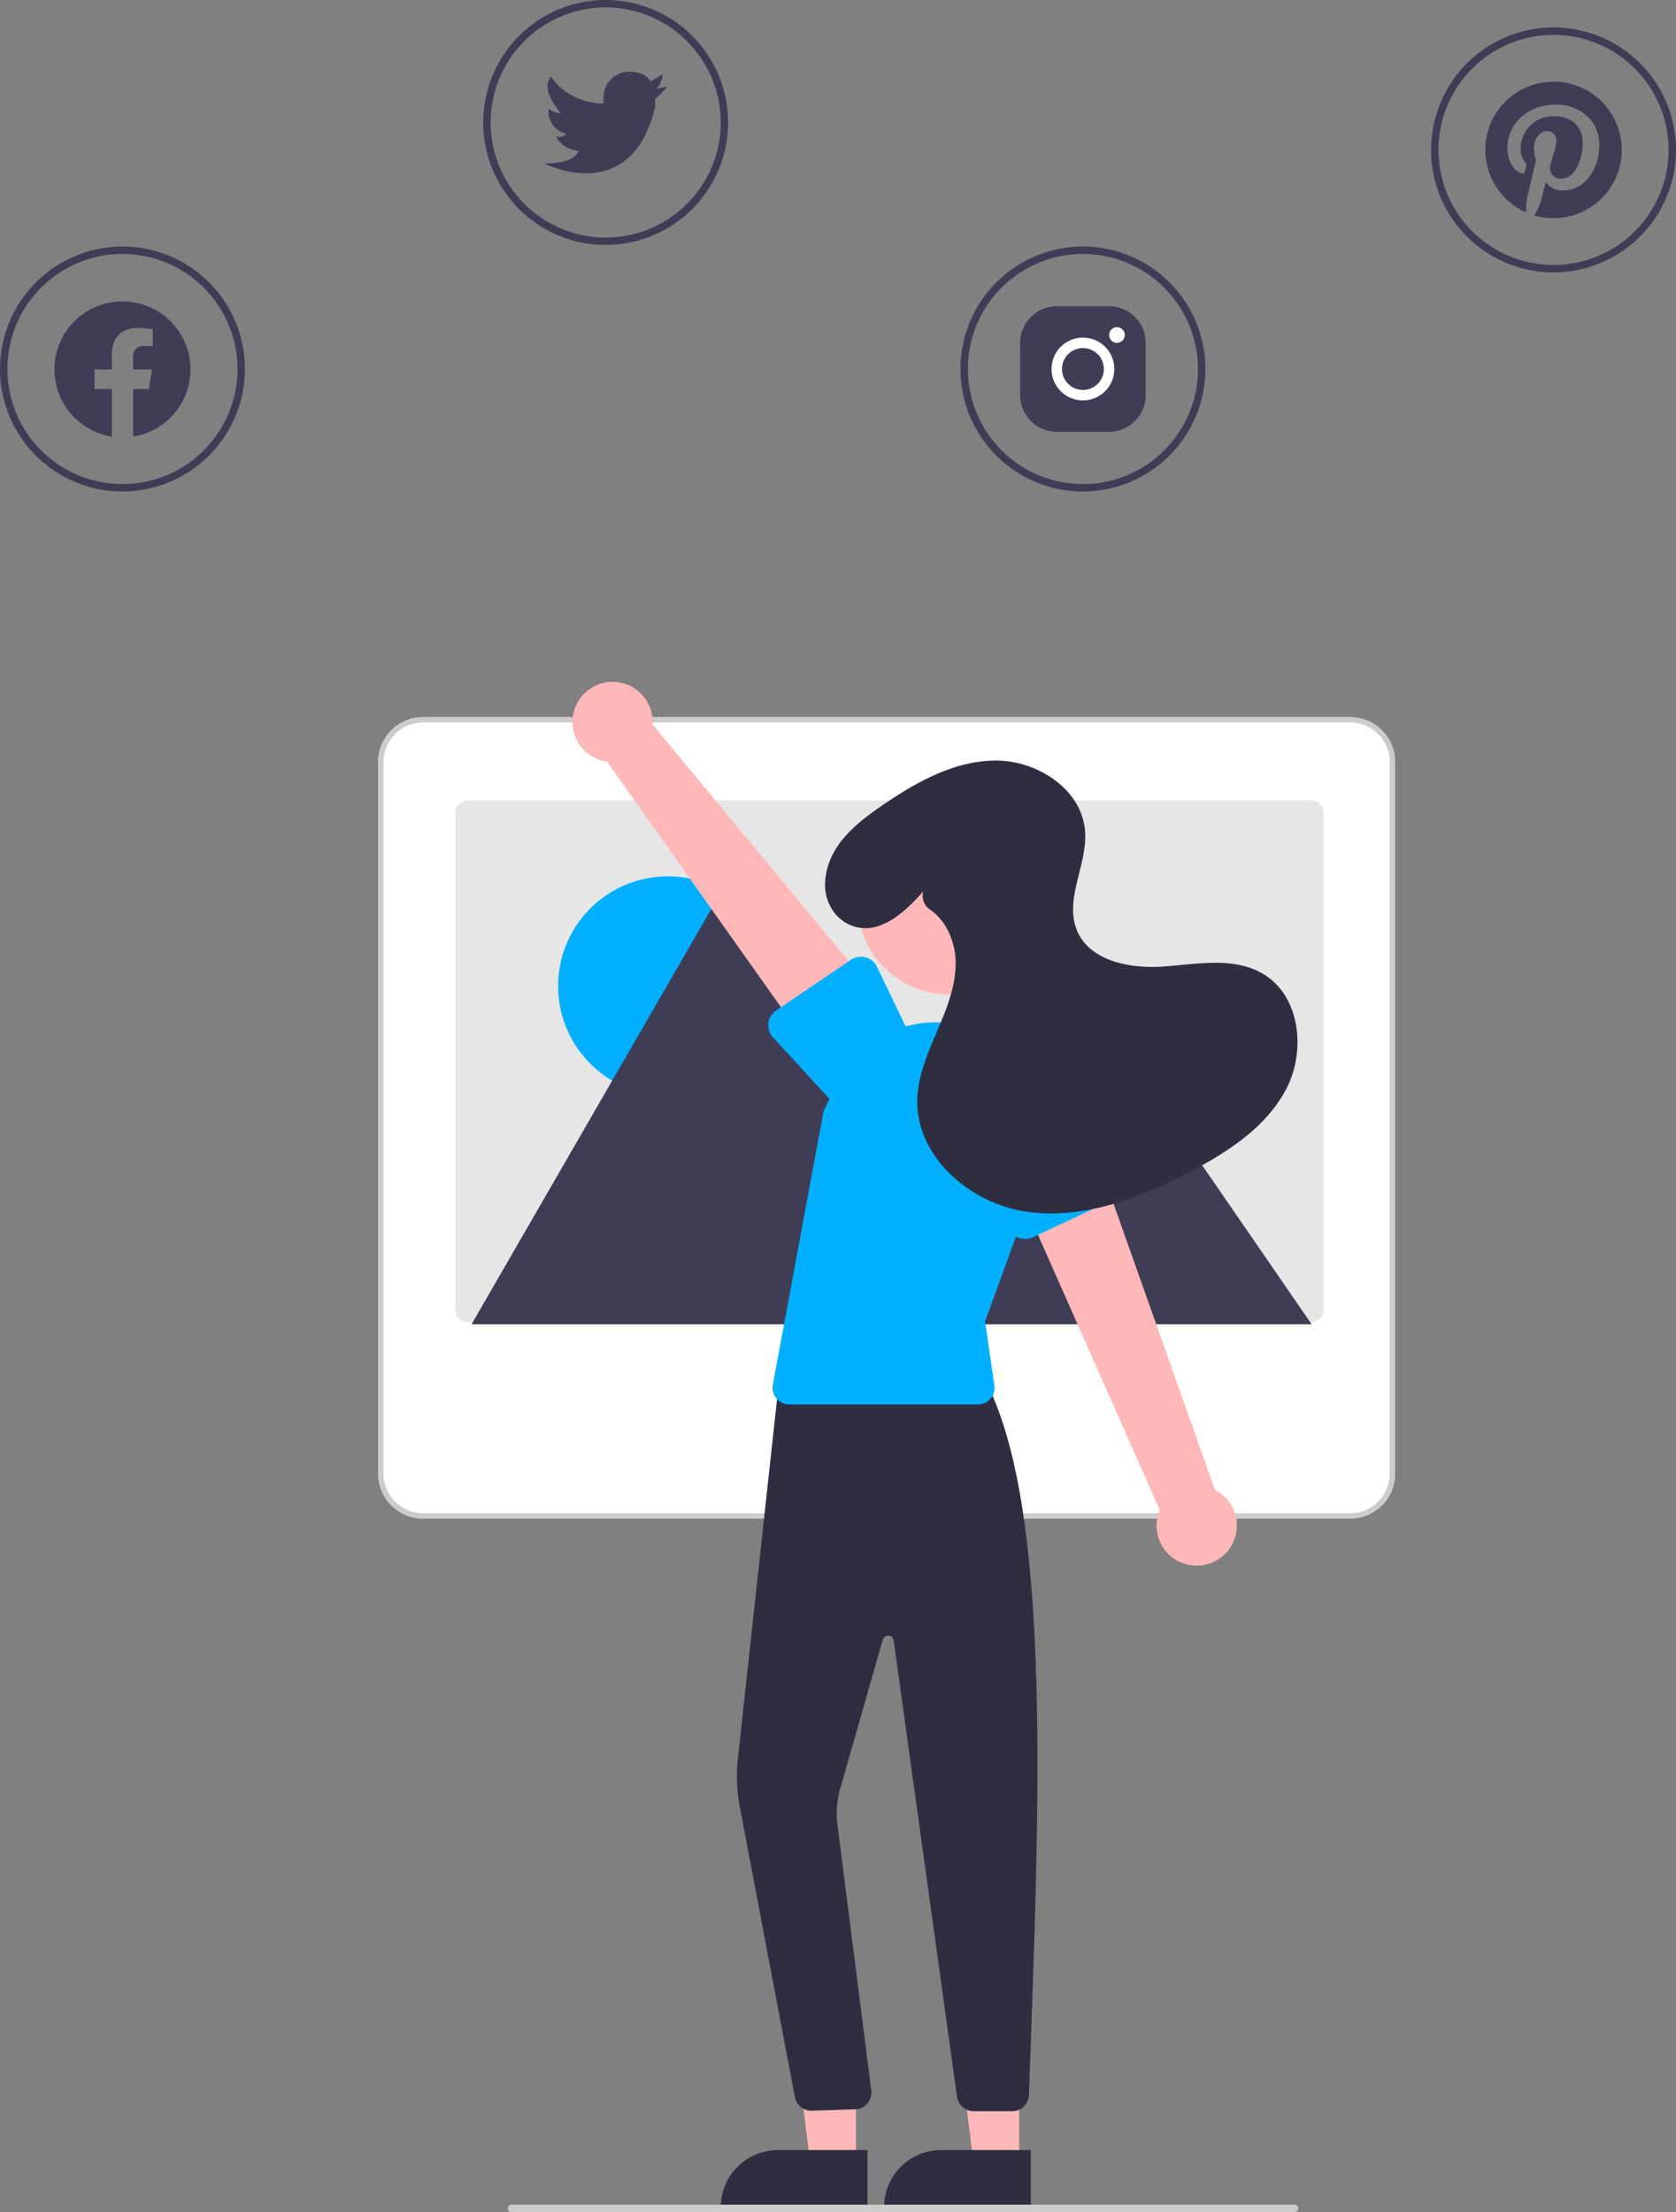 <svg xmlns="http://www.w3.org/2000/svg" data-name="Layer 1" width="451.63" height="596" viewBox="0 0 451.63 596" xmlns:xlink="http://www.w3.org/1999/xlink"><rect x="0" y="0" width="451.63" height="596" fill="#808080" stroke="none"/><path d="M425.515,251.53a18.33,18.33,0,1,0-21.195,18.109V256.831h-4.655v-5.3h4.655v-4.039c0-4.593,2.737-7.133,6.924-7.133a28.168,28.168,0,0,1,4.104.358v4.511h-2.313a2.65,2.65,0,0,0-2.988,2.864v3.439h5.083l-.812,5.3h-4.272v12.809a18.335,18.335,0,0,0,15.467-18.11Z" transform="translate(-374.185 -152)" fill="#3f3d56" fill-rule="evenodd"/><path d="M550.749,175.986l3.338-.668a31.302,31.302,0,0,1-3.338,3.338h0a13.436,13.436,0,0,0,0,2.003c-6.409,27.506-30.043,15.355-30.043,15.355,8.612.2,9.347-3.338,9.347-3.338-5.007-.734-6.009-4.006-6.009-4.006a2.063,2.063,0,0,0,2.671-.668,6.064,6.064,0,0,1-4.673-6.676,6.944,6.944,0,0,0,3.271,1.268c-.601-.734-5.675-6.81-2.604-9.948,0,0,3.739,6.676,13.553,7.277l.668-.134a5.241,5.241,0,0,1-.134-1.469,7.01,7.01,0,0,1,7.01-7.01h0c4.673,0,5.675,2.671,5.675,2.671l3.338-2.003C552.752,171.98,552.418,175.318,550.749,175.986Z" transform="translate(-374.185 -152)" fill="#3f3d56"/><path d="M673.048,234.505H658.952a9.897,9.897,0,0,0-9.868,9.868v14.097a9.897,9.897,0,0,0,9.868,9.868h14.097a9.897,9.897,0,0,0,9.868-9.868V244.374A9.897,9.897,0,0,0,673.048,234.505Z" transform="translate(-374.185 -152)" fill="#3f3d56"/><path d="M675.163,244.374a2.11,2.11,0,1,1,.009,0Z" transform="translate(-374.185 -152)" fill="#fff"/><path d="M666,245.783a5.639,5.639,0,1,1-5.639,5.639,5.639,5.639,0,0,1,5.639-5.639h0m0-2.819a8.458,8.458,0,1,0,8.458,8.458v0a8.458,8.458,0,0,0-8.458-8.458Z" transform="translate(-374.185 -152)" fill="#fff"/><path d="M792.817,173.998a18.389,18.389,0,0,0-7.38,35.232,16.284,16.284,0,0,1,.32-4.219c.353-1.494,2.364-10.023,2.364-10.023a7.02,7.02,0,0,1-.591-2.906c0-2.725,1.576-4.761,3.546-4.761a2.46,2.46,0,0,1,2.479,2.758c0,1.683-1.075,4.195-1.625,6.526a2.843,2.843,0,0,0,2.906,3.538c3.481,0,5.828-4.474,5.828-9.777,0-4.03-2.717-7.043-7.651-7.043a8.713,8.713,0,0,0-9.054,8.808,5.3,5.3,0,0,0,1.215,3.604.899.899,0,0,1,.263,1.026c-.09.337-.287,1.149-.378,1.478a.632.632,0,0,1-.919.46c-2.569-1.051-3.768-3.858-3.768-7.027,0-5.221,4.408-11.484,13.142-11.484,7.018,0,11.64,5.081,11.64,10.532,0,7.215-4.014,12.6-9.924,12.6a5.276,5.276,0,0,1-4.49-2.29s-1.067,4.236-1.297,5.057a15.283,15.283,0,0,1-1.847,3.94,18.391,18.391,0,1,0,5.221-36.028Z" transform="translate(-374.185 -152)" fill="#3f3d56"/><path d="M749.403,353.236a12.132,12.132,0,0,0-11.392-8.01H488.196A12.099,12.099,0,0,0,476.092,357.321V549.035a12.121,12.121,0,0,0,12.104,12.104H738.011a12.121,12.121,0,0,0,12.104-12.104V357.33A12.012,12.012,0,0,0,749.403,353.236Z" transform="translate(-374.185 -152)" fill="#fff"/><path d="M749.403,353.236a12.132,12.132,0,0,0-11.392-8.01H488.196A12.099,12.099,0,0,0,476.092,357.321V549.035a12.121,12.121,0,0,0,12.104,12.104H738.011a12.121,12.121,0,0,0,12.104-12.104V357.33A12.012,12.012,0,0,0,749.403,353.236Zm-.712,195.799a10.693,10.693,0,0,1-10.68,10.68H488.196a10.693,10.693,0,0,1-10.68-10.68V357.33a10.693,10.693,0,0,1,10.68-10.68H738.011A10.693,10.693,0,0,1,748.691,357.33Z" transform="translate(-374.185 -152)" fill="#ccc"/><path d="M730.848,371.022V504.883a3.369,3.369,0,0,1-3.368,3.37H500.24a2.838,2.838,0,0,1-.483-.038,3.367,3.367,0,0,1-2.887-3.333V371.022a3.369,3.369,0,0,1,3.368-3.37H727.478a3.369,3.369,0,0,1,3.37,3.368v.002Z" transform="translate(-374.185 -152)" fill="#e6e6e6"/><circle cx="179.966" cy="265.676" r="29.567" fill="#00b0ff"/><path d="M646.868,508.79H501.823a2.953,2.953,0,0,1-.542-.043l68.6-118.825a4.803,4.803,0,0,1,8.361,0l46.039,79.741,2.206,3.816Z" transform="translate(-374.185 -152)" fill="#3f3d56"/><polygon points="272.684 356.79 223.162 356.79 247.472 321.478 249.222 318.935 250.097 317.663 252.302 321.478 272.684 356.79" opacity="0.2" style="isolation:isolate"/><path d="M727.629,508.79H602.176l24.31-35.311,1.749-2.544,31.678-46.018c2.077-3.016,7.073-3.204,9.515-.569a5.717,5.717,0,0,1,.456.569Z" transform="translate(-374.185 -152)" fill="#3f3d56"/><polygon points="230.642 583.282 218.382 583.281 212.55 535.993 230.644 535.994 230.642 583.282" fill="#ffb8b8"/><path d="M607.953,747.166l-39.531-.001v-.5a15.386,15.386,0,0,1,15.386-15.386h.001l24.144.001Z" transform="translate(-374.185 -152)" fill="#2f2e41"/><polygon points="274.642 583.282 262.382 583.281 256.55 535.993 274.644 535.994 274.642 583.282" fill="#ffb8b8"/><path d="M651.953,747.166l-39.531-.001v-.5a15.386,15.386,0,0,1,15.386-15.386h.001l24.144.001Z" transform="translate(-374.185 -152)" fill="#2f2e41"/><path d="M632.068,716.932,614.991,594.004a1.5,1.5,0,0,0-2.928-.206l-11.44,39.994a24.702,24.702,0,0,0-.835,9.284l9.199,72.279a4.502,4.502,0,0,1-4.302,4.943l-11.71.38a4.499,4.499,0,0,1-4.597-3.658l-14.83-78.148a44.62,44.62,0,0,1-.52-13.164l11.219-102.911,55.88,2.022.132.267c16.878,33.9,14.153,109.324,11.517,182.265l-.328,9.121a4.482,4.482,0,0,1-4.495,4.338l-10.426.003h-.002A4.518,4.518,0,0,1,632.068,716.932Z" transform="translate(-374.185 -152)" fill="#2f2e41"/><circle cx="255.657" cy="243.348" r="24.561" fill="#ffb8b8"/><path d="M583.404,528.771a4.487,4.487,0,0,1-.964-3.697l13.666-73.641,3.239-6.891a29.73,29.73,0,0,1,31.021-16.815h0a29.844,29.844,0,0,1,24.009,39.767L639.63,508.047l2.511,17.196a4.5,4.5,0,0,1-4.453,5.15h-50.823A4.489,4.489,0,0,1,583.404,528.771Z" transform="translate(-374.185 -152)" fill="#00b0ff"/><path d="M694.151,573.53a10.743,10.743,0,0,1-7.445-14.694l-39.602-89.472,22.655-5.706,31.804,89.742a10.801,10.801,0,0,1-7.412,20.13Z" transform="translate(-374.185 -152)" fill="#ffb8b8"/><path d="M648.454,485.398a4.812,4.812,0,0,1-2.645-3.015l-6.924-23.163a13.377,13.377,0,0,1,24.198-11.413l13.39,20.223a4.817,4.817,0,0,1-1.974,7.022l-22.033,10.314A4.811,4.811,0,0,1,648.454,485.398Z" transform="translate(-374.185 -152)" fill="#00b0ff"/><path d="M528.95,343.291a10.743,10.743,0,0,0,8.809,13.919l56.569,79.835,16.503-16.536-60.794-73.275A10.801,10.801,0,0,0,528.95,343.291Z" transform="translate(-374.185 -152)" fill="#ffb8b8"/><path d="M583.329,424.246l20.142-13.643a4.817,4.817,0,0,1,7.042,1.9l10.512,21.858A13.377,13.377,0,0,1,598.83,449.3l-16.349-17.809a4.817,4.817,0,0,1,.848-7.244Z" transform="translate(-374.185 -152)" fill="#00b0ff"/><path d="M512.025,748h211a1,1,0,0,0,0-2h-211a1,1,0,1,0,0,2Z" transform="translate(-374.185 -152)" fill="#ccc"/><path d="M407.185,284.422a33,33,0,1,1,33-33A33.037,33.037,0,0,1,407.185,284.422Zm0-64a31,31,0,1,0,31,31A31.035,31.035,0,0,0,407.185,220.422Z" transform="translate(-374.185 -152)" fill="#3f3d56"/><path d="M537.396,218a33,33,0,1,1,33-33A33.037,33.037,0,0,1,537.396,218Zm0-64a31,31,0,1,0,31,31A31.035,31.035,0,0,0,537.396,154Z" transform="translate(-374.185 -152)" fill="#3f3d56"/><path d="M666,284.422a33,33,0,1,1,33-33A33.037,33.037,0,0,1,666,284.422Zm0-64a31,31,0,1,0,31,31A31.035,31.035,0,0,0,666,220.422Z" transform="translate(-374.185 -152)" fill="#3f3d56"/><path d="M792.815,225.391a33,33,0,1,1,33-33A33.037,33.037,0,0,1,792.815,225.391Zm0-64a31,31,0,1,0,31,31A31.035,31.035,0,0,0,792.815,161.391Z" transform="translate(-374.185 -152)" fill="#3f3d56"/><path d="M623.001,392.115c-5.041,5.753-11.967,12.114-19.355,9.259-4.851-1.875-7.533-6.962-7.09-12.144.797-9.319,8.048-15.191,15.165-20.092,9.252-6.371,19.608-12.208,30.841-12.225s23.17,7.801,24.014,19.003c.679,9.008-5.609,18.261-2.231,26.639,3.4,8.432,14.396,10.509,23.463,9.846s18.895-2.649,26.72,1.979c9.983,5.904,11.639,20.608,6.313,30.91s-15.634,16.997-25.905,22.385c-13.608,7.139-28.814,12.956-44.029,10.803s-29.843-14.701-29.536-30.065c.13-6.489,2.782-12.626,5.337-18.593s5.099-12.174,4.992-18.664c-.089-5.408-2.508-11.093-6.867-14.049a4.437,4.437,0,0,1-1.864-4.876Z" transform="translate(-374.185 -152)" fill="#2f2e41"/></svg>